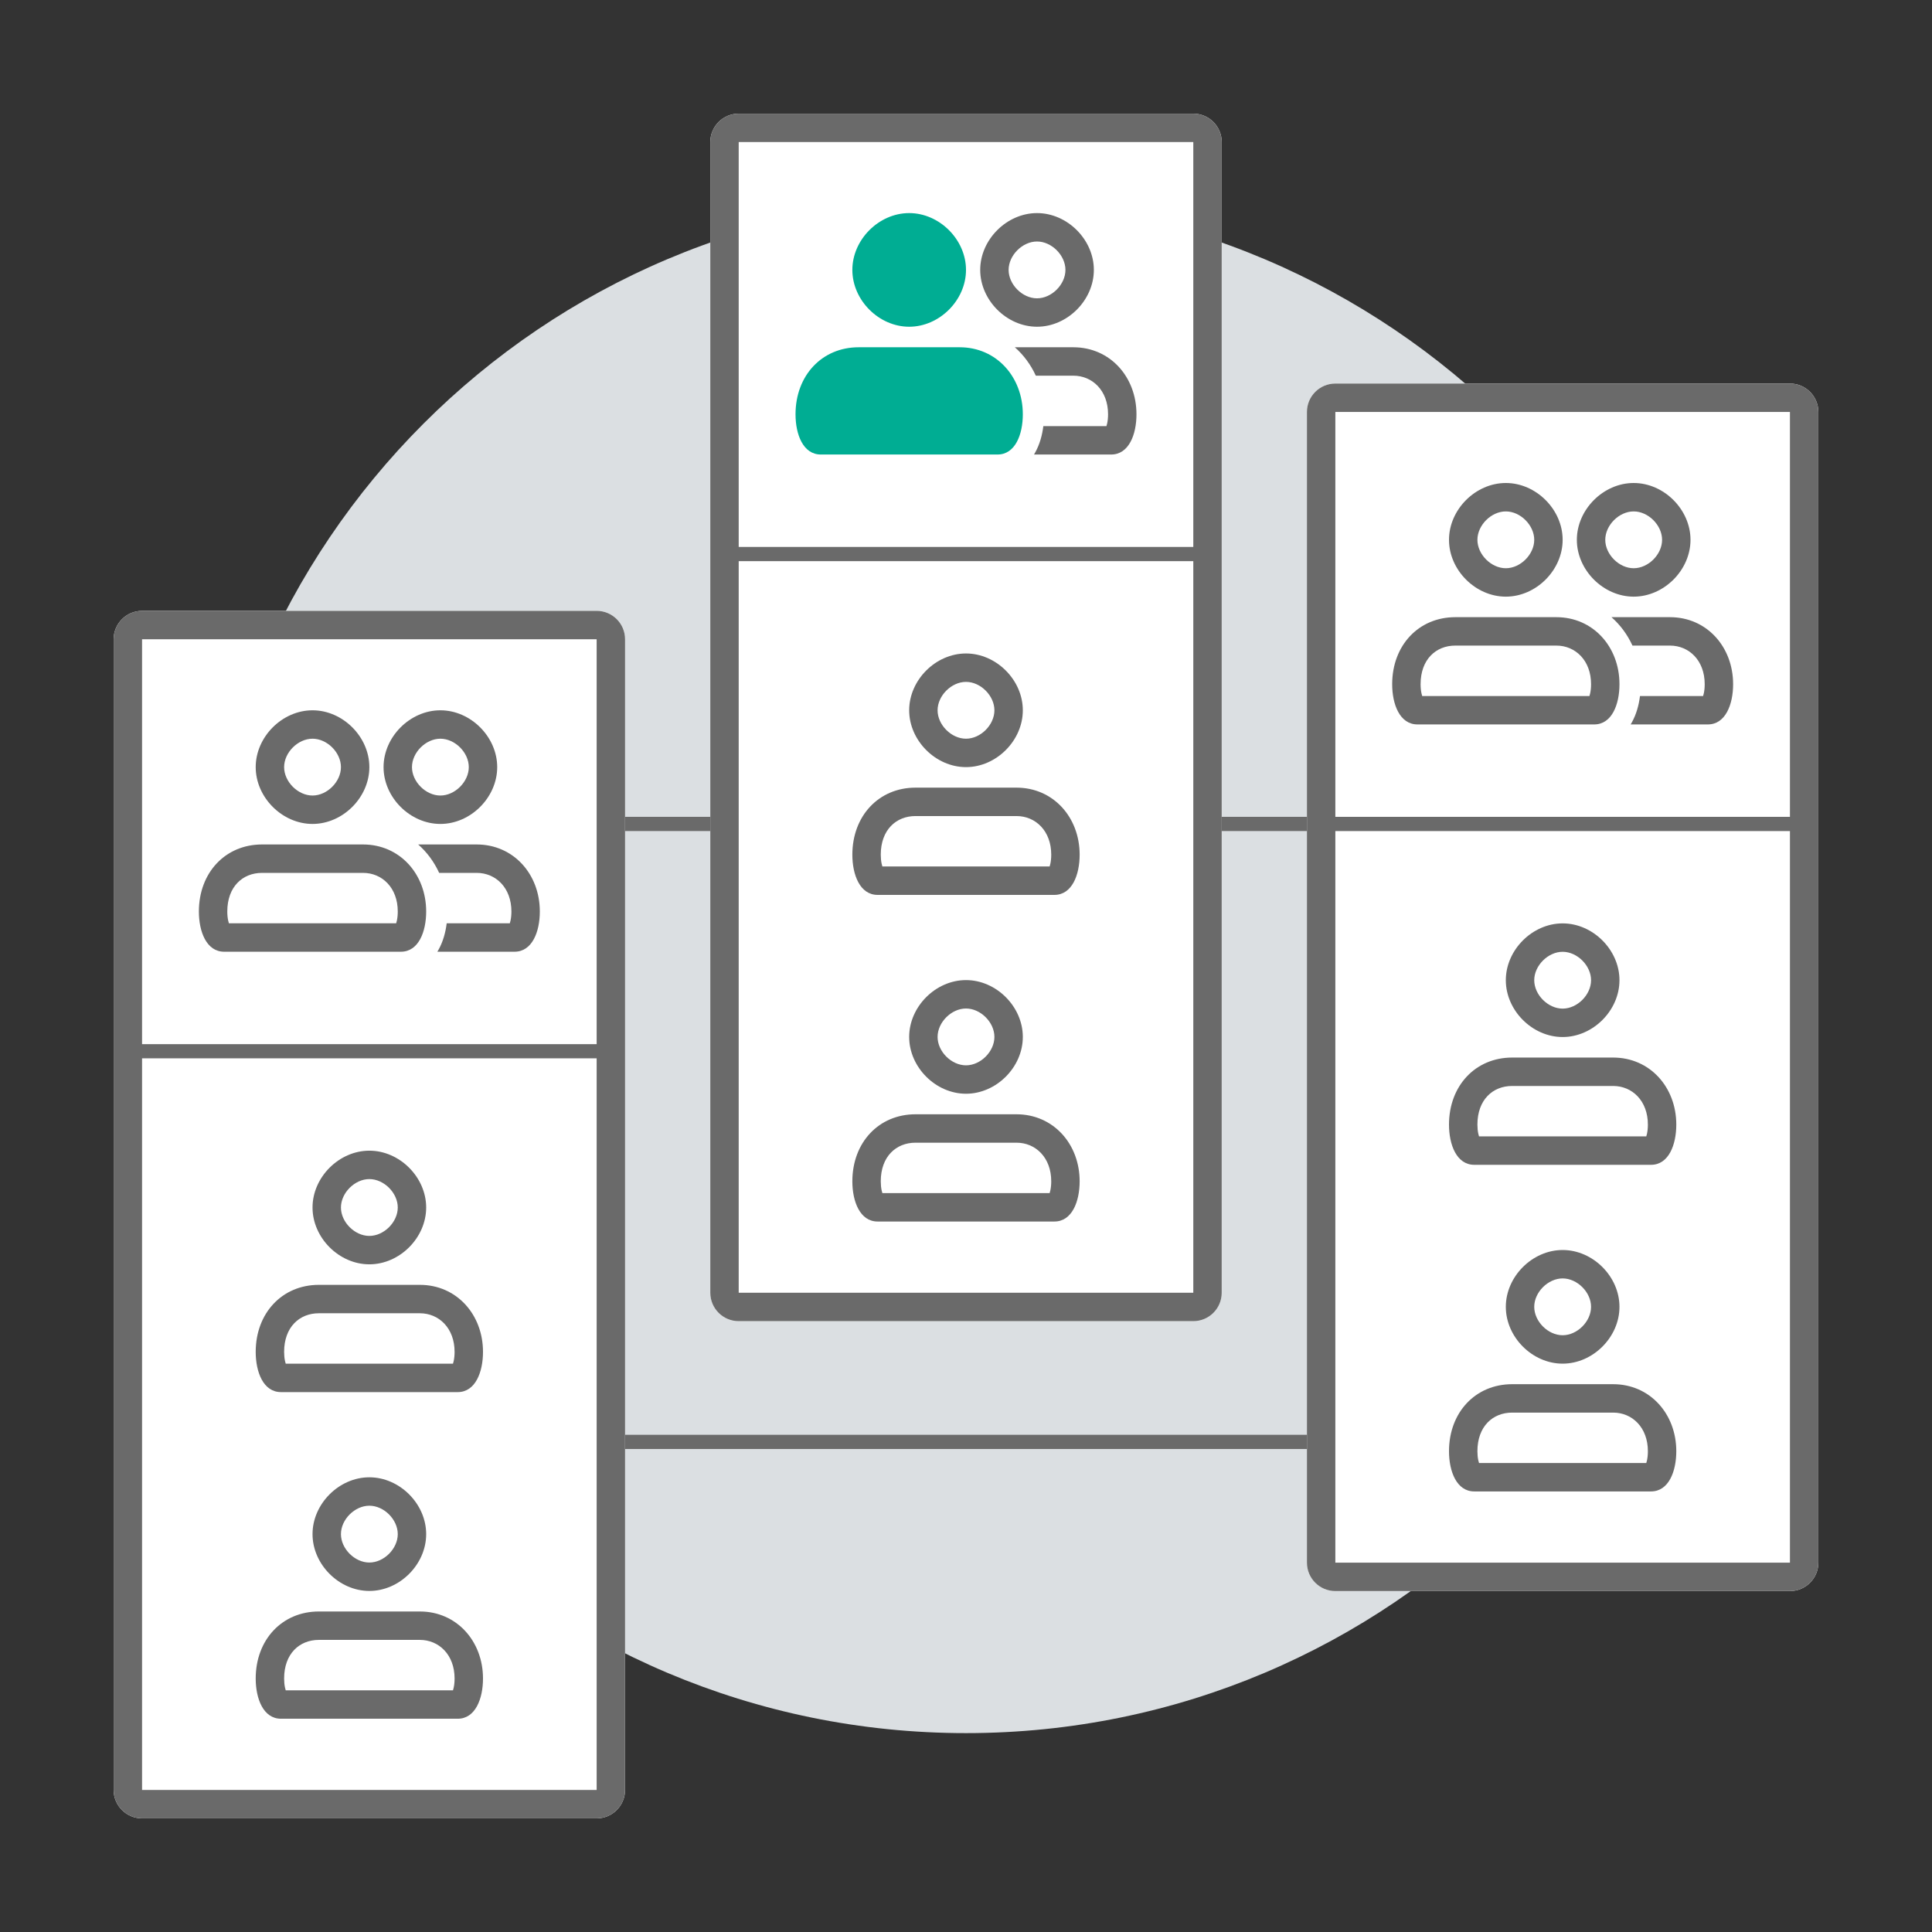 <svg width="136" height="136" viewBox="0 0 136 136" fill="none" xmlns="http://www.w3.org/2000/svg">
<rect x="0" y="0" width="136" height="136" fill="#333333" stroke="none"/>
<g clip-path="url(#clip0_789_252288)">
<path d="M122 68C122 97.823 97.823 122 68 122C38.177 122 14 97.823 14 68C14 38.177 38.177 14 68 14C97.823 14 122 38.177 122 68Z" fill="#DBDFE2"/>
<path fill-rule="evenodd" clip-rule="evenodd" d="M94 102L42 102L42 101L94 101L94 102Z" fill="#6A6A6A"/>
<path fill-rule="evenodd" clip-rule="evenodd" d="M93 58.5L42 58.5L42 57.5L93 57.5L93 58.5Z" fill="#6A6A6A"/>
<path d="M8 45C8 43.895 8.895 43 10 43H42C43.105 43 44 43.895 44 45V126C44 127.105 43.105 128 42 128H10C8.895 128 8 127.105 8 126V45Z" fill="white"/>
<path fill-rule="evenodd" clip-rule="evenodd" d="M8 45C8 43.895 8.895 43 10 43H42C43.105 43 44 43.895 44 45V126C44 127.105 43.105 128 42 128H10C8.895 128 8 127.105 8 126V45ZM10 45H42V73.5L10 73.5V45ZM10 74.5V126H42V74.5L10 74.5Z" fill="#6A6A6A"/>
<path fill-rule="evenodd" clip-rule="evenodd" d="M29.556 115.438H22.444C21.082 115.438 20 116.409 20 118.156C20 118.388 20.022 118.604 20.06 118.786C20.077 118.866 20.095 118.932 20.113 118.988H31.887C31.905 118.932 31.923 118.866 31.94 118.786C31.978 118.604 32 118.388 32 118.156C32 116.477 30.892 115.438 29.556 115.438ZM29.556 113.438H22.444C19.867 113.438 18 115.419 18 118.156C18 119.572 18.533 120.987 19.778 120.987H32.222C33.467 120.987 34 119.572 34 118.156C34 115.514 32.133 113.438 29.556 113.438Z" fill="#6A6A6A"/>
<path fill-rule="evenodd" clip-rule="evenodd" d="M26 109.992C27.029 109.992 28 109.021 28 107.992C28 106.963 27.029 105.992 26 105.992C24.971 105.992 24 106.963 24 107.992C24 109.021 24.971 109.992 26 109.992ZM30 107.992C30 110.126 28.133 111.992 26 111.992C23.867 111.992 22 110.126 22 107.992C22 105.859 23.867 103.992 26 103.992C28.133 103.992 30 105.859 30 107.992Z" fill="#6A6A6A"/>
<path fill-rule="evenodd" clip-rule="evenodd" d="M29.556 92.445H22.444C21.082 92.445 20 93.417 20 95.164C20 95.396 20.022 95.612 20.06 95.794C20.077 95.874 20.095 95.94 20.113 95.995H31.887C31.905 95.94 31.923 95.874 31.94 95.794C31.978 95.612 32 95.396 32 95.164C32 93.484 30.892 92.445 29.556 92.445ZM29.556 90.445H22.444C19.867 90.445 18 92.427 18 95.164C18 96.58 18.533 97.995 19.778 97.995H32.222C33.467 97.995 34 96.58 34 95.164C34 92.522 32.133 90.445 29.556 90.445Z" fill="#6A6A6A"/>
<path fill-rule="evenodd" clip-rule="evenodd" d="M26 87C27.029 87 28 86.029 28 85C28 83.971 27.029 83 26 83C24.971 83 24 83.971 24 85C24 86.029 24.971 87 26 87ZM30 85C30 87.133 28.133 89 26 89C23.867 89 22 87.133 22 85C22 82.867 23.867 81 26 81C28.133 81 30 82.867 30 85Z" fill="#6A6A6A"/>
<path fill-rule="evenodd" clip-rule="evenodd" d="M30.787 66.995H36.222C37.467 66.995 38 65.58 38 64.164C38 61.522 36.134 59.445 33.556 59.445H29.438C30.058 59.992 30.561 60.672 30.914 61.445H33.556C34.892 61.445 36 62.484 36 64.164C36 64.396 35.978 64.612 35.94 64.794C35.923 64.874 35.905 64.94 35.887 64.995H31.444C31.366 65.63 31.189 66.284 30.866 66.861C30.841 66.906 30.814 66.951 30.787 66.995ZM35.805 65.181L35.806 65.18C35.806 65.18 35.805 65.181 35.805 65.181Z" fill="#6A6A6A"/>
<path fill-rule="evenodd" clip-rule="evenodd" d="M25.556 61.445H18.444C17.082 61.445 16 62.417 16 64.164C16 64.396 16.022 64.612 16.06 64.794C16.077 64.874 16.095 64.94 16.113 64.995H27.887C27.905 64.94 27.923 64.874 27.94 64.794C27.978 64.612 28 64.396 28 64.164C28 62.484 26.892 61.445 25.556 61.445ZM25.556 59.445H18.444C15.867 59.445 14 61.427 14 64.164C14 65.58 14.533 66.995 15.778 66.995H28.222C29.467 66.995 30 65.58 30 64.164C30 61.522 28.133 59.445 25.556 59.445Z" fill="#6A6A6A"/>
<path fill-rule="evenodd" clip-rule="evenodd" d="M31 56C32.029 56 33 55.029 33 54C33 52.971 32.029 52 31 52C29.971 52 29 52.971 29 54C29 55.029 29.971 56 31 56ZM35 54C35 56.133 33.133 58 31 58C28.867 58 27 56.133 27 54C27 51.867 28.867 50 31 50C33.133 50 35 51.867 35 54Z" fill="#6A6A6A"/>
<path fill-rule="evenodd" clip-rule="evenodd" d="M22 56C23.029 56 24 55.029 24 54C24 52.971 23.029 52 22 52C20.971 52 20 52.971 20 54C20 55.029 20.971 56 22 56ZM26 54C26 56.133 24.133 58 22 58C19.867 58 18 56.133 18 54C18 51.867 19.867 50 22 50C24.133 50 26 51.867 26 54Z" fill="#6A6A6A"/>
<path d="M50 10C50 8.895 50.895 8 52 8H84C85.105 8 86 8.895 86 10V91C86 92.105 85.105 93 84 93H52C50.895 93 50 92.105 50 91V10Z" fill="white"/>
<path fill-rule="evenodd" clip-rule="evenodd" d="M50 10C50 8.895 50.895 8 52 8H84C85.105 8 86 8.895 86 10V91C86 92.105 85.105 93 84 93H52C50.895 93 50 92.105 50 91V10ZM52 10H84V38.5L52 38.5V10ZM52 39.5V91H84V39.5L52 39.5Z" fill="#6A6A6A"/>
<path fill-rule="evenodd" clip-rule="evenodd" d="M71.556 80.438H64.444C63.082 80.438 62 81.409 62 83.156C62 83.388 62.022 83.604 62.06 83.786C62.077 83.866 62.095 83.933 62.113 83.987H73.887C73.905 83.933 73.923 83.866 73.94 83.786C73.978 83.604 74 83.388 74 83.156C74 81.477 72.892 80.438 71.556 80.438ZM71.556 78.438H64.444C61.867 78.438 60 80.419 60 83.156C60 84.572 60.533 85.987 61.778 85.987H74.222C75.467 85.987 76 84.572 76 83.156C76 80.514 74.133 78.438 71.556 78.438Z" fill="#6A6A6A"/>
<path fill-rule="evenodd" clip-rule="evenodd" d="M68 74.992C69.029 74.992 70 74.021 70 72.992C70 71.963 69.029 70.992 68 70.992C66.971 70.992 66 71.963 66 72.992C66 74.021 66.971 74.992 68 74.992ZM72 72.992C72 75.126 70.133 76.992 68 76.992C65.867 76.992 64 75.126 64 72.992C64 70.859 65.867 68.992 68 68.992C70.133 68.992 72 70.859 72 72.992Z" fill="#6A6A6A"/>
<path fill-rule="evenodd" clip-rule="evenodd" d="M71.556 57.445H64.444C63.082 57.445 62 58.417 62 60.164C62 60.396 62.022 60.612 62.06 60.794C62.077 60.873 62.095 60.94 62.113 60.995H73.887C73.905 60.94 73.923 60.873 73.94 60.794C73.978 60.612 74 60.396 74 60.164C74 58.484 72.892 57.445 71.556 57.445ZM71.556 55.445H64.444C61.867 55.445 60 57.427 60 60.164C60 61.58 60.533 62.995 61.778 62.995H74.222C75.467 62.995 76 61.58 76 60.164C76 57.522 74.133 55.445 71.556 55.445Z" fill="#6A6A6A"/>
<path fill-rule="evenodd" clip-rule="evenodd" d="M68 52C69.029 52 70 51.029 70 50C70 48.971 69.029 48 68 48C66.971 48 66 48.971 66 50C66 51.029 66.971 52 68 52ZM72 50C72 52.133 70.133 54 68 54C65.867 54 64 52.133 64 50C64 47.867 65.867 46 68 46C70.133 46 72 47.867 72 50Z" fill="#6A6A6A"/>
<path fill-rule="evenodd" clip-rule="evenodd" d="M72.787 31.995H78.222C79.467 31.995 80 30.58 80 29.164C80 26.522 78.134 24.445 75.556 24.445H71.438C72.058 24.992 72.561 25.672 72.914 26.445H75.556C76.892 26.445 78 27.484 78 29.164C78 29.396 77.978 29.612 77.94 29.794C77.923 29.873 77.905 29.94 77.887 29.995H73.444C73.366 30.631 73.189 31.284 72.866 31.861C72.841 31.906 72.814 31.951 72.787 31.995ZM77.805 30.181L77.806 30.18L77.805 30.181Z" fill="#6A6A6A"/>
<path d="M60.444 24.445H67.556C70.133 24.445 72 26.522 72 29.164C72 30.58 71.467 31.995 70.222 31.995H57.778C56.533 31.995 56 30.58 56 29.164C56 26.427 57.867 24.445 60.444 24.445Z" fill="#00AD93"/>
<path fill-rule="evenodd" clip-rule="evenodd" d="M73 21C74.029 21 75 20.029 75 19C75 17.971 74.029 17 73 17C71.971 17 71 17.971 71 19C71 20.029 71.971 21 73 21ZM77 19C77 21.133 75.133 23 73 23C70.867 23 69 21.133 69 19C69 16.867 70.867 15 73 15C75.133 15 77 16.867 77 19Z" fill="#6A6A6A"/>
<path d="M64 23C66.133 23 68 21.133 68 19C68 16.867 66.133 15 64 15C61.867 15 60 16.867 60 19C60 21.133 61.867 23 64 23Z" fill="#00AD93"/>
<path d="M92 29C92 27.895 92.895 27 94 27H126C127.105 27 128 27.895 128 29V110C128 111.105 127.105 112 126 112H94C92.895 112 92 111.105 92 110V29Z" fill="white"/>
<path fill-rule="evenodd" clip-rule="evenodd" d="M92 29C92 27.895 92.895 27 94 27H126C127.105 27 128 27.895 128 29V110C128 111.105 127.105 112 126 112H94C92.895 112 92 111.105 92 110V29ZM94 29H126V57.5L94 57.5V29ZM94 58.5V110H126V58.5L94 58.5Z" fill="#6A6A6A"/>
<path fill-rule="evenodd" clip-rule="evenodd" d="M113.556 99.438H106.444C105.082 99.438 104 100.409 104 102.156C104 102.388 104.022 102.604 104.06 102.786C104.077 102.866 104.095 102.932 104.113 102.988H115.887C115.905 102.932 115.923 102.866 115.94 102.786C115.978 102.604 116 102.388 116 102.156C116 100.477 114.892 99.438 113.556 99.438ZM113.556 97.438H106.444C103.867 97.438 102 99.419 102 102.156C102 103.572 102.533 104.987 103.778 104.987H116.222C117.467 104.987 118 103.572 118 102.156C118 99.514 116.133 97.438 113.556 97.438Z" fill="#6A6A6A"/>
<path fill-rule="evenodd" clip-rule="evenodd" d="M110 93.992C111.029 93.992 112 93.021 112 91.992C112 90.963 111.029 89.992 110 89.992C108.971 89.992 108 90.963 108 91.992C108 93.021 108.971 93.992 110 93.992ZM114 91.992C114 94.126 112.133 95.992 110 95.992C107.867 95.992 106 94.126 106 91.992C106 89.859 107.867 87.992 110 87.992C112.133 87.992 114 89.859 114 91.992Z" fill="#6A6A6A"/>
<path fill-rule="evenodd" clip-rule="evenodd" d="M113.556 76.445H106.444C105.082 76.445 104 77.417 104 79.164C104 79.396 104.022 79.612 104.06 79.794C104.077 79.874 104.095 79.94 104.113 79.995H115.887C115.905 79.94 115.923 79.874 115.94 79.794C115.978 79.612 116 79.396 116 79.164C116 77.484 114.892 76.445 113.556 76.445ZM113.556 74.445H106.444C103.867 74.445 102 76.427 102 79.164C102 80.58 102.533 81.995 103.778 81.995H116.222C117.467 81.995 118 80.58 118 79.164C118 76.522 116.133 74.445 113.556 74.445Z" fill="#6A6A6A"/>
<path fill-rule="evenodd" clip-rule="evenodd" d="M110 71C111.029 71 112 70.029 112 69C112 67.971 111.029 67 110 67C108.971 67 108 67.971 108 69C108 70.029 108.971 71 110 71ZM114 69C114 71.133 112.133 73 110 73C107.867 73 106 71.133 106 69C106 66.867 107.867 65 110 65C112.133 65 114 66.867 114 69Z" fill="#6A6A6A"/>
<path fill-rule="evenodd" clip-rule="evenodd" d="M114.787 50.995H120.222C121.467 50.995 122 49.58 122 48.164C122 45.522 120.134 43.445 117.556 43.445H113.438C114.058 43.992 114.561 44.672 114.914 45.445H117.556C118.892 45.445 120 46.484 120 48.164C120 48.396 119.978 48.612 119.94 48.794C119.923 48.873 119.905 48.94 119.887 48.995H115.444C115.366 49.63 115.189 50.284 114.866 50.861C114.841 50.906 114.814 50.951 114.787 50.995ZM119.805 49.181L119.806 49.179C119.806 49.181 119.805 49.181 119.805 49.181Z" fill="#6A6A6A"/>
<path fill-rule="evenodd" clip-rule="evenodd" d="M109.556 45.445H102.444C101.082 45.445 100 46.417 100 48.164C100 48.396 100.022 48.612 100.06 48.794C100.077 48.873 100.095 48.94 100.113 48.995H111.887C111.905 48.94 111.923 48.873 111.94 48.794C111.978 48.612 112 48.396 112 48.164C112 46.484 110.892 45.445 109.556 45.445ZM109.556 43.445H102.444C99.867 43.445 98 45.427 98 48.164C98 49.58 98.533 50.995 99.778 50.995H112.222C113.467 50.995 114 49.58 114 48.164C114 45.522 112.133 43.445 109.556 43.445Z" fill="#6A6A6A"/>
<path fill-rule="evenodd" clip-rule="evenodd" d="M115 40C116.029 40 117 39.029 117 38C117 36.971 116.029 36 115 36C113.971 36 113 36.971 113 38C113 39.029 113.971 40 115 40ZM119 38C119 40.133 117.133 42 115 42C112.867 42 111 40.133 111 38C111 35.867 112.867 34 115 34C117.133 34 119 35.867 119 38Z" fill="#6A6A6A"/>
<path fill-rule="evenodd" clip-rule="evenodd" d="M106 40C107.029 40 108 39.029 108 38C108 36.971 107.029 36 106 36C104.971 36 104 36.971 104 38C104 39.029 104.971 40 106 40ZM110 38C110 40.133 108.133 42 106 42C103.867 42 102 40.133 102 38C102 35.867 103.867 34 106 34C108.133 34 110 35.867 110 38Z" fill="#6A6A6A"/>
</g>
<defs>
<clipPath id="clip0_789_252288">
<rect width="136" height="136" fill="white"/>
</clipPath>
</defs>
</svg>
